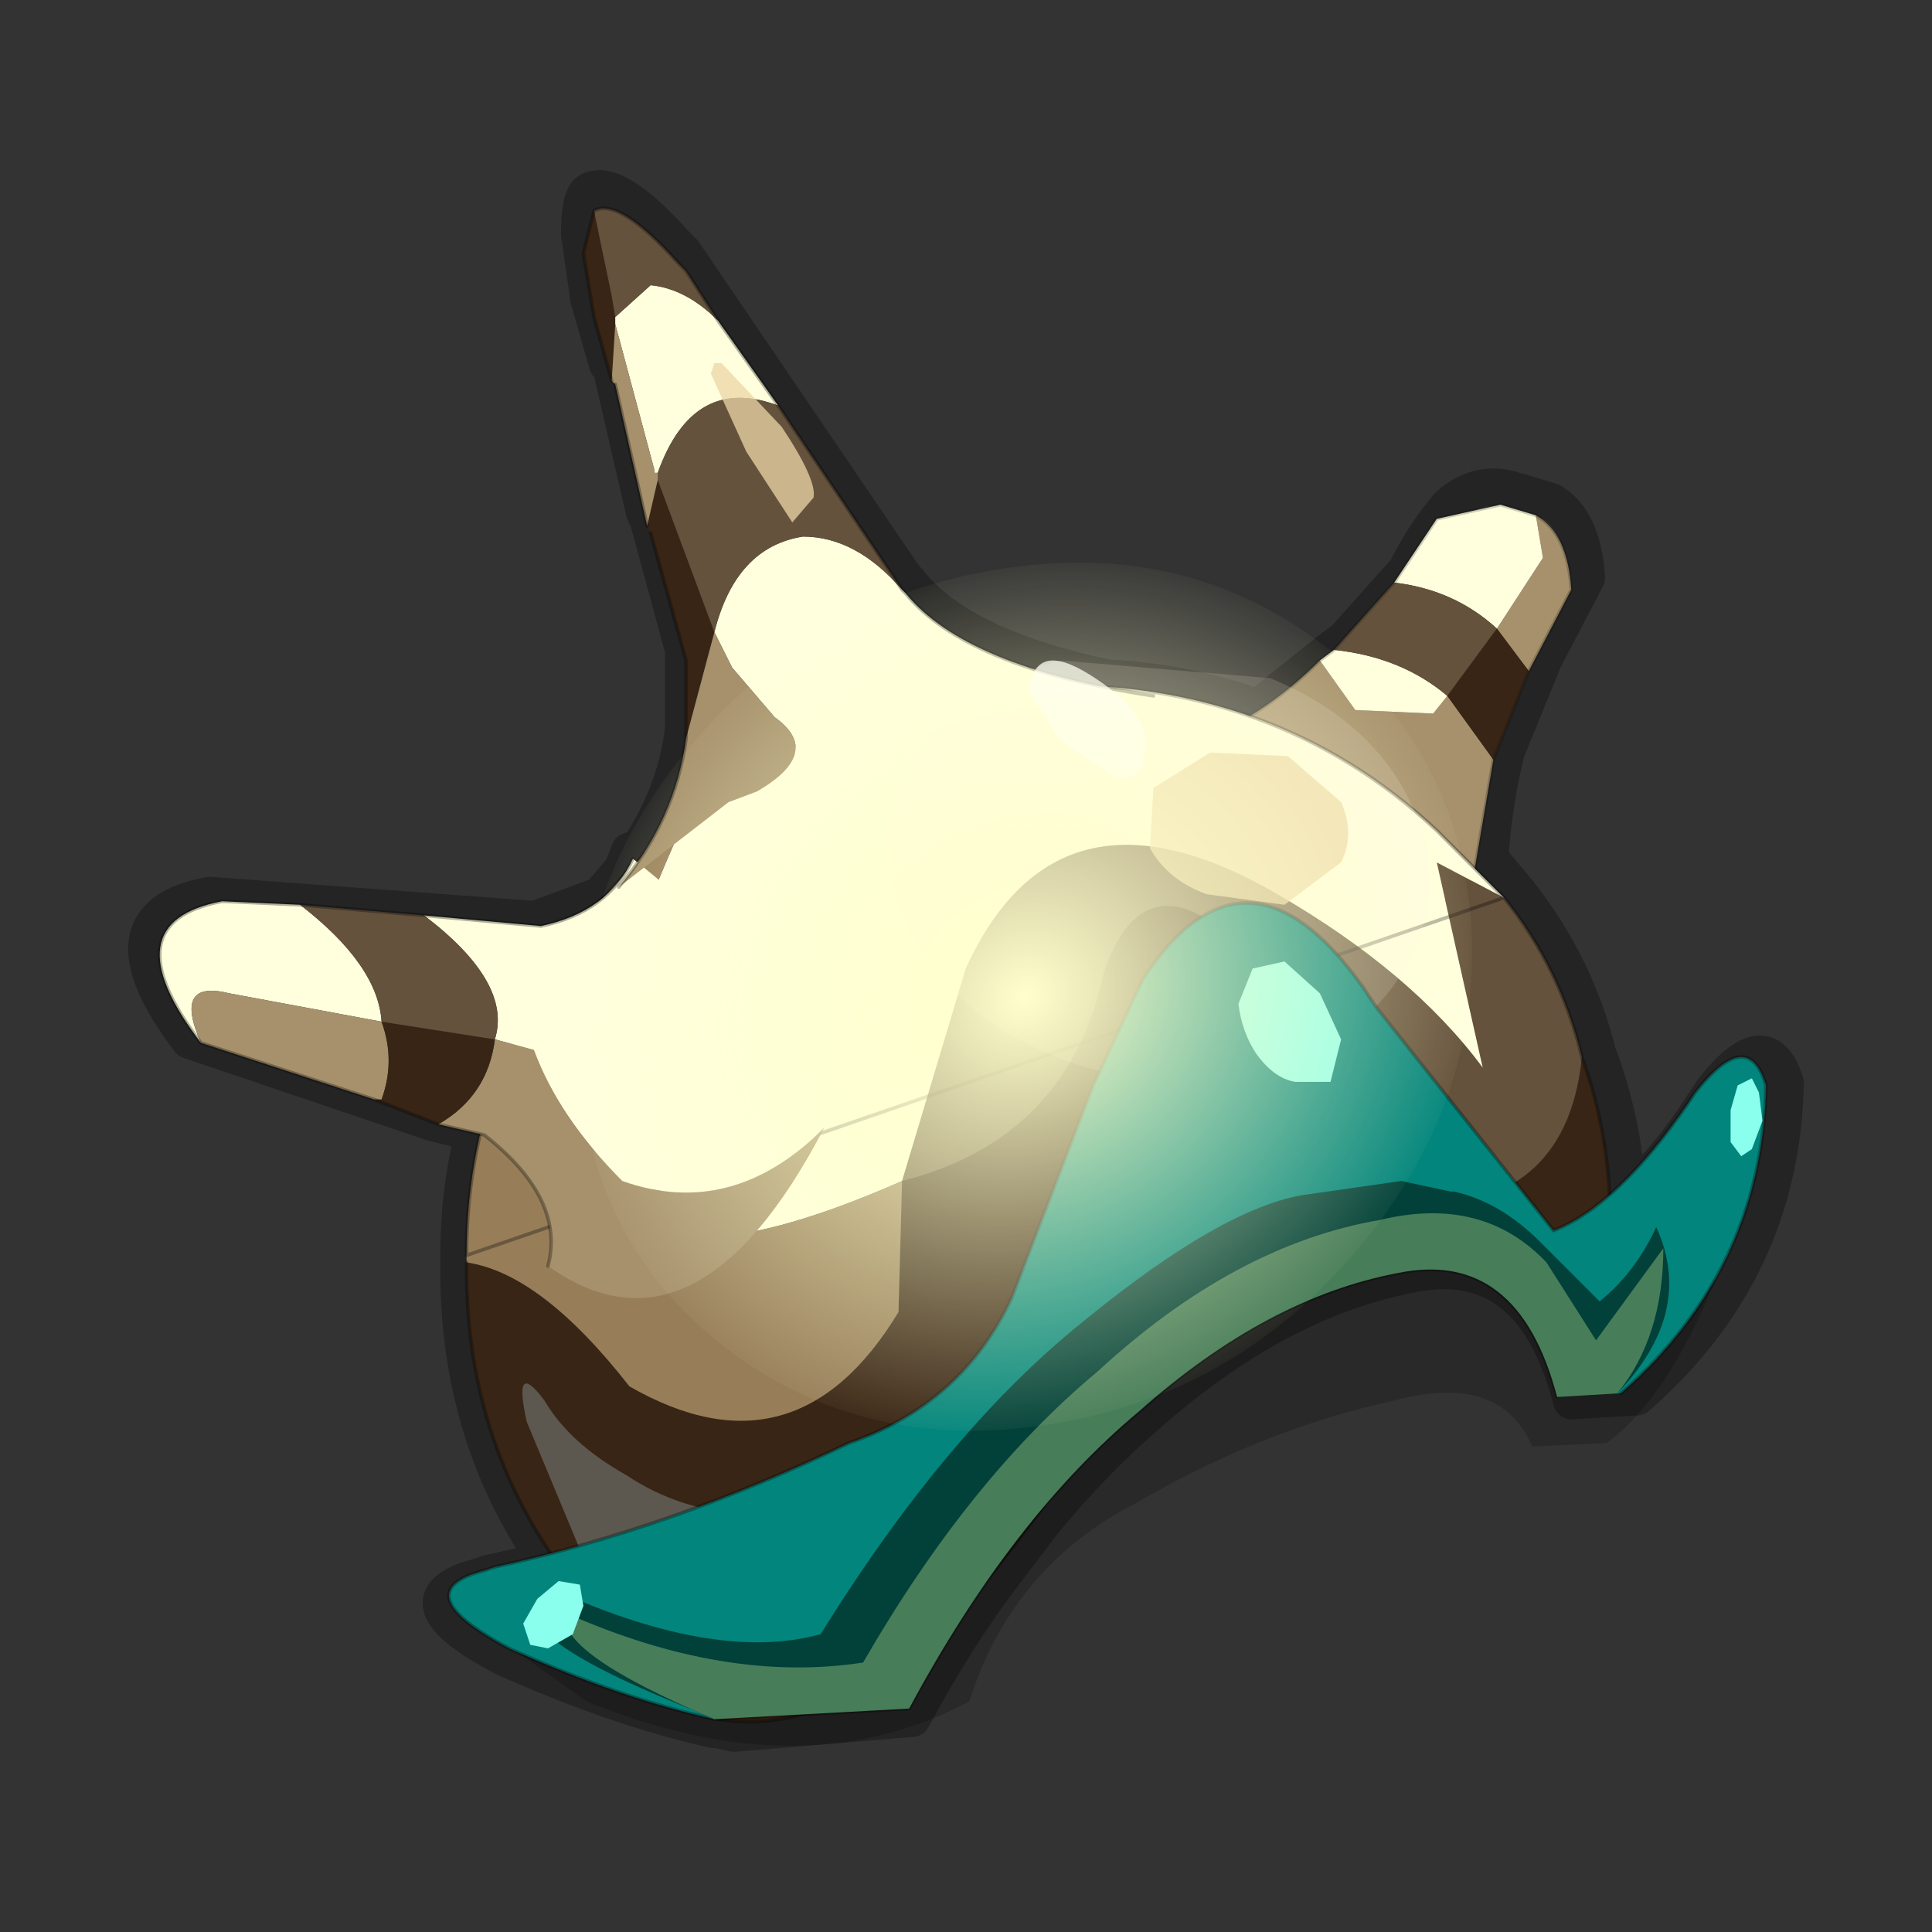 <?xml version="1.0" encoding="UTF-8" standalone="no"?>
<svg xmlns:xlink="http://www.w3.org/1999/xlink" height="520.0px" width="520.0px" xmlns="http://www.w3.org/2000/svg">
  <rect width="100%" height="100%" fill="#333333" stroke="none"/>
  <g transform="matrix(10.0, 0.0, 0.0, 10.0, 0.0, 0.0)">
    <use height="52.0" transform="matrix(1.0, 0.0, 0.0, 1.0, 0.0, 0.0)" width="52.0" xlink:href="#shape0"/>
    <use height="21.7" transform="matrix(1.906, 0.0, 0.0, 1.906, 4.266, 5.579)" width="22.7" xlink:href="#sprite0"/>
    <use height="37.7" transform="matrix(-0.425, 0.503, -0.475, -0.361, 44.55, 24.15)" width="37.7" xlink:href="#sprite1"/>
  </g>
  <defs>
    <g id="shape0" transform="matrix(1.0, 0.0, 0.0, 1.0, 0.0, 0.0)">
      <path d="M52.0 0.0 L52.0 52.0 0.0 52.0 0.0 0.0 52.0 0.0" fill="#52514f" fill-opacity="0.0" fill-rule="evenodd" stroke="none"/>
      <path d="M5.65 24.1 L14.4 24.75 16.15 24.1 16.75 23.4 16.95 22.9 17.05 23.0 17.15 22.9 Q18.2 21.35 18.4 19.6 L18.4 17.5 17.45 14.0 17.35 13.8 16.45 9.9 16.35 9.8 15.85 8.05 15.6 6.3 Q15.6 5.3 15.85 5.15 16.55 4.75 18.2 6.6 L18.4 6.8 24.35 15.55 24.45 15.65 Q25.8 17.4 29.8 18.25 31.9 18.35 33.85 19.05 L35.8 17.5 36.2 17.2 37.85 15.35 Q38.35 14.35 39.0 13.6 39.8 12.9 40.75 13.2 L41.75 13.5 Q42.6 14.0 42.7 15.55 L41.55 17.75 40.55 20.2 Q40.2 21.55 40.1 23.1 L40.85 24.0 Q42.4 25.95 43.0 28.35 43.7 30.2 43.8 32.15 44.85 31.3 45.9 29.65 L46.1 29.35 Q47.55 27.5 48.05 29.15 47.95 34.2 44.05 37.6 L44.0 37.6 42.3 37.7 Q41.25 33.6 37.95 34.3 34.35 35.0 30.85 38.1 29.4 39.35 28.05 41.0 L26.95 42.45 Q25.7 44.1 24.55 46.25 L19.75 46.65 19.3 46.55 19.2 46.55 Q16.55 45.95 13.55 44.6 10.6 43.05 12.85 42.45 L13.15 42.35 14.7 42.0 Q12.35 38.6 12.35 34.2 L12.35 34.0 12.35 33.8 Q12.35 32.05 12.75 30.5 L11.6 30.2 5.1 28.0 Q2.55 24.65 5.65 24.1 Z" fill="none" stroke="#000000" stroke-linecap="round" stroke-linejoin="round" stroke-opacity="0.302" stroke-width="1.0"/>
    </g>
    <g id="sprite0" transform="matrix(1.0, 0.0, 0.0, 1.0, 13.95, 26.8)">
      <use height="21.7" transform="matrix(1.0, 0.0, 0.0, 1.0, -13.95, -26.8)" width="22.7" xlink:href="#shape1"/>
    </g>
    <g id="shape1" transform="matrix(1.0, 0.0, 0.0, 1.0, 13.95, 26.8)">
      <path d="M5.5 -22.45 Q5.95 -22.2 6.0 -21.4 L5.4 -20.25 4.95 -20.85 5.6 -21.85 5.5 -22.45 M4.9 -19.0 L4.55 -16.95 Q1.8 -17.3 0.95 -19.35 1.75 -19.7 2.45 -20.4 L2.95 -19.7 4.05 -19.65 4.25 -19.9 4.9 -19.0" fill="#a6916c" fill-rule="evenodd" stroke="none"/>
      <path d="M3.5 -21.5 L4.1 -22.4 5.0 -22.6 5.5 -22.45 5.6 -21.85 4.95 -20.85 Q4.35 -21.4 3.5 -21.5 M2.45 -20.4 L2.65 -20.55 Q3.6 -20.45 4.25 -19.9 L4.05 -19.65 2.95 -19.7 2.45 -20.4" fill="#ffffde" fill-rule="evenodd" stroke="none"/>
      <path d="M2.65 -20.55 L3.5 -21.5 Q4.35 -21.4 4.95 -20.85 L4.25 -19.9 Q3.6 -20.45 2.65 -20.55" fill="#65523c" fill-rule="evenodd" stroke="none"/>
      <path d="M5.4 -20.25 L4.9 -19.0 4.25 -19.9 4.95 -20.85 5.4 -20.25" fill="#392515" fill-rule="evenodd" stroke="none"/>
      <path d="M3.5 -21.5 L4.1 -22.4 5.0 -22.6 5.5 -22.45 Q5.95 -22.2 6.0 -21.4 L5.4 -20.25 4.9 -19.0 4.55 -16.95 Q1.8 -17.3 0.95 -19.35 1.75 -19.7 2.45 -20.4 L2.65 -20.55 3.5 -21.5 Z" fill="none" stroke="#070606" stroke-linecap="round" stroke-linejoin="round" stroke-opacity="0.2" stroke-width="0.05"/>
      <path d="M6.15 -14.8 Q6.55 -13.7 6.55 -12.5 L6.35 -10.65 Q2.25 -14.35 -1.0 -9.15 -3.6 -5.05 -6.05 -5.45 L-7.2 -6.4 Q-9.6 -8.6 -9.6 -11.8 L-9.6 -11.9 Q-8.55 -11.75 -7.3 -10.15 -4.95 -8.8 -3.5 -11.2 L-3.45 -13.05 Q-1.1 -13.65 -0.6 -16.0 -0.1 -17.45 1.0 -16.65 L4.95 -12.9 Q6.0 -13.35 6.15 -14.8" fill="#392515" fill-rule="evenodd" stroke="none"/>
      <path d="M5.05 -17.05 Q5.85 -16.05 6.15 -14.8 6.0 -13.35 4.95 -12.9 L1.0 -16.65 Q-0.1 -17.45 -0.6 -16.0 -1.1 -13.65 -3.45 -13.05 L-2.55 -16.05 Q-1.25 -18.9 1.85 -17.1 3.75 -16.0 4.75 -14.65 L4.1 -17.55 5.05 -17.05" fill="#65523c" fill-rule="evenodd" stroke="none"/>
      <path d="M-6.45 -18.3 Q-4.35 -19.85 -1.55 -20.05 1.8 -20.15 4.1 -18.0 L5.05 -17.05 4.1 -17.55 4.75 -14.65 Q3.75 -16.0 1.85 -17.1 -1.25 -18.9 -2.55 -16.05 L-3.45 -13.05 Q-10.25 -10.05 -6.45 -18.3" fill="#ffffde" fill-rule="evenodd" stroke="none"/>
      <path d="M-9.6 -11.9 L-9.6 -12.0 Q-9.6 -15.1 -7.25 -17.5 L-6.45 -18.3 Q-10.25 -10.05 -3.45 -13.05 L-3.5 -11.2 Q-4.95 -8.8 -7.3 -10.15 -8.55 -11.75 -9.6 -11.9" fill="#977e59" fill-rule="evenodd" stroke="none"/>
      <path d="M5.05 -17.05 Q5.85 -16.05 6.15 -14.8 6.55 -13.7 6.55 -12.5 L6.35 -10.65 Q2.25 -14.35 -1.0 -9.15 -3.6 -5.05 -6.05 -5.45 L-7.2 -6.4 Q-9.6 -8.6 -9.6 -11.8 L-9.6 -11.9 M-9.6 -12.0 Q-9.6 -15.1 -7.25 -17.5 L-6.45 -18.3 Q-4.35 -19.85 -1.55 -20.05 1.8 -20.15 4.1 -18.0 L5.05 -17.05 Z" fill="none" stroke="#000000" stroke-linecap="round" stroke-linejoin="round" stroke-opacity="0.302" stroke-width="0.05"/>
      <path d="M-4.45 -7.55 Q-4.15 -6.75 -5.0 -6.35 L-6.6 -6.4 Q-7.35 -6.85 -8.0 -7.85 L-8.75 -9.65 Q-8.95 -10.55 -8.5 -9.95 -8.15 -9.35 -7.35 -8.9 -6.6 -8.4 -5.7 -8.35 -4.75 -8.35 -4.45 -7.55" fill="#7f8c8a" fill-opacity="0.502" fill-rule="evenodd" stroke="none"/>
      <path d="M-6.6 -7.5 L-7.0 -7.45 -7.5 -7.55 -7.65 -7.75 -7.5 -7.95 -7.0 -8.05 -6.6 -7.9 -6.4 -7.7 -6.6 -7.5" fill="#ffffff" fill-opacity="0.502" fill-rule="evenodd" stroke="none"/>
      <path d="M3.65 -16.05 Q3.0 -14.95 1.5 -14.6 0.05 -14.25 -1.4 -14.85 -2.85 -15.5 -3.4 -16.7 -3.95 -17.85 -3.3 -18.95 -2.65 -20.05 -1.2 -20.4 L1.75 -20.15 Q3.2 -19.55 3.75 -18.35 4.3 -17.2 3.65 -16.05" fill="#fff7e5" fill-opacity="0.149" fill-rule="evenodd" stroke="none"/>
      <path d="M2.75 -17.55 L1.95 -16.95 0.85 -17.1 Q0.3 -17.3 0.05 -17.75 L0.1 -18.6 0.9 -19.1 2.0 -19.05 2.75 -18.4 Q2.95 -17.95 2.75 -17.55" fill="#ebd6a6" fill-opacity="0.749" fill-rule="evenodd" stroke="none"/>
      <path d="M-4.55 -13.8 Q-5.85 -12.5 -7.4 -13.05 -8.3 -13.95 -8.65 -14.9 L-9.2 -15.05 Q-8.95 -15.85 -10.2 -16.8 L-8.55 -16.65 Q-7.6 -16.85 -7.25 -17.6 -4.3 -15.25 -4.55 -13.85 L-4.55 -13.8 M-11.95 -16.95 Q-10.85 -16.1 -10.8 -15.3 L-12.95 -15.7 Q-13.75 -15.9 -13.35 -15.0 -14.65 -16.7 -13.05 -17.0 L-11.95 -16.95" fill="#ffffde" fill-rule="evenodd" stroke="none"/>
      <path d="M-9.2 -15.05 L-8.65 -14.9 Q-8.3 -13.95 -7.4 -13.05 -5.85 -12.5 -4.55 -13.8 -6.35 -10.35 -8.45 -11.85 -8.2 -12.8 -9.35 -13.7 L-10.0 -13.85 Q-9.3 -14.25 -9.2 -15.05 M-10.8 -15.3 Q-10.6 -14.75 -10.8 -14.2 L-10.9 -14.2 -13.35 -15.0 Q-13.75 -15.9 -12.95 -15.7 L-10.8 -15.3" fill="#a6916c" fill-rule="evenodd" stroke="none"/>
      <path d="M-9.2 -15.05 Q-9.3 -14.25 -10.0 -13.85 L-10.9 -14.2 -10.8 -14.2 Q-10.6 -14.75 -10.8 -15.3 L-9.2 -15.05" fill="#392515" fill-rule="evenodd" stroke="none"/>
      <path d="M-10.2 -16.8 Q-8.95 -15.85 -9.2 -15.05 L-10.8 -15.3 Q-10.85 -16.1 -11.95 -16.95 L-10.2 -16.8" fill="#65523c" fill-rule="evenodd" stroke="none"/>
      <path d="M-10.0 -13.85 L-9.35 -13.7 Q-8.2 -12.8 -8.45 -11.85 M-7.25 -17.6 Q-7.6 -16.85 -8.55 -16.65 L-10.2 -16.8 M-10.9 -14.2 L-10.0 -13.85 M-11.95 -16.95 L-10.2 -16.8 M-13.35 -15.0 L-10.9 -14.2 M-13.35 -15.0 Q-14.65 -16.7 -13.05 -17.0 L-11.95 -16.95" fill="none" stroke="#000000" stroke-linecap="round" stroke-linejoin="round" stroke-opacity="0.302" stroke-width="0.05"/>
      <path d="M-7.55 -24.35 L-7.8 -25.25 -7.95 -26.15 -7.8 -26.75 -7.55 -25.55 -7.5 -25.25 -7.5 -25.15 -7.55 -24.35 M-6.5 -19.3 L-6.5 -20.4 -7.0 -22.2 -7.05 -22.3 -6.9 -22.95 -6.1 -20.8 -6.5 -19.3" fill="#392515" fill-rule="evenodd" stroke="none"/>
      <path d="M-7.5 -25.15 L-7.5 -25.25 -7.0 -25.7 Q-6.5 -25.65 -6.05 -25.2 L-5.2 -24.0 Q-6.4 -24.45 -6.9 -23.05 L-6.95 -23.05 -6.95 -23.1 -7.5 -25.15 M-3.45 -21.4 L-3.4 -21.35 Q-2.55 -20.3 0.1 -19.9 -3.25 -19.7 -5.5 -18.55 -4.55 -19.1 -5.25 -19.6 L-5.85 -20.3 -6.1 -20.8 Q-5.8 -22.0 -4.85 -22.15 -4.1 -22.15 -3.45 -21.4" fill="#ffffde" fill-rule="evenodd" stroke="none"/>
      <path d="M-7.5 -25.25 L-7.55 -25.55 -7.8 -26.75 Q-7.45 -26.95 -6.6 -26.0 L-6.5 -25.9 -6.05 -25.2 Q-6.5 -25.65 -7.0 -25.7 L-7.5 -25.25 M-5.2 -24.0 L-3.45 -21.4 Q-4.1 -22.15 -4.85 -22.15 -5.8 -22.0 -6.1 -20.8 L-6.9 -22.95 -6.9 -23.05 Q-6.4 -24.45 -5.2 -24.0" fill="#65523c" fill-rule="evenodd" stroke="none"/>
      <path d="M-7.55 -24.35 L-7.5 -25.15 -6.95 -23.1 -6.95 -23.05 -6.9 -23.05 -6.9 -22.95 -7.05 -22.3 -7.5 -24.3 -7.55 -24.35 M-5.5 -18.55 L-5.9 -18.4 -7.45 -17.2 Q-6.65 -18.15 -6.5 -19.3 L-6.1 -20.8 -5.85 -20.3 -5.25 -19.6 Q-4.55 -19.1 -5.5 -18.55" fill="#a6916c" fill-rule="evenodd" stroke="none"/>
      <path d="M-7.8 -26.75 L-7.95 -26.15 -7.8 -25.25 -7.55 -24.35 M-7.8 -26.75 Q-7.45 -26.95 -6.6 -26.0 L-6.5 -25.9 -6.05 -25.2 -5.2 -24.0 -3.45 -21.4 -3.4 -21.35 Q-2.55 -20.3 0.1 -19.9 M-7.45 -17.2 Q-6.65 -18.15 -6.5 -19.3 L-6.5 -20.4 -7.0 -22.2 M-7.05 -22.3 L-7.5 -24.3" fill="none" stroke="#000000" stroke-linecap="round" stroke-linejoin="round" stroke-opacity="0.302" stroke-width="0.05"/>
      <path d="M-6.1 -24.6 L-6.15 -24.45 -5.65 -23.35 -5.0 -22.35 -4.7 -22.7 Q-4.65 -22.95 -5.15 -23.7 L-6.0 -24.6 -6.1 -24.6" fill="#ebd6a6" fill-opacity="0.753" fill-rule="evenodd" stroke="none"/>
      <path d="M-1.2 -19.25 L-0.45 -18.75 Q-0.15 -18.7 -0.05 -18.9 L0.0 -19.2 Q0.0 -19.7 -0.8 -20.2 -1.6 -20.7 -1.65 -19.95 L-1.2 -19.25" fill="#ffffff" fill-opacity="0.753" fill-rule="evenodd" stroke="none"/>
      <path d="M3.15 -14.8 L5.7 -11.7 Q6.65 -12.0 7.65 -13.45 L7.75 -13.6 Q8.45 -14.55 8.7 -13.7 7.8 -10.3 6.5 -9.35 L5.45 -9.3 Q5.0 -10.35 3.5 -9.95 1.65 -9.55 -0.15 -8.5 -1.9 -7.6 -2.5 -5.7 -4.85 -4.45 -7.9 -5.7 L-9.1 -6.55 -9.75 -7.15 -9.3 -6.85 Q-6.7 -7.45 -4.25 -8.6 -2.7 -9.25 -1.95 -10.7 -1.2 -12.2 -0.75 -13.7 L-0.1 -15.15 Q1.3 -17.4 3.0 -15.05 L3.15 -14.8" fill="#000000" fill-opacity="0.2" fill-rule="evenodd" stroke="none"/>
      <path d="M-6.1 -5.45 Q-7.45 -5.75 -9.0 -6.45 -10.5 -7.25 -9.35 -7.55 L-9.2 -7.6 Q-6.7 -8.15 -4.2 -9.35 -2.6 -9.9 -1.9 -11.4 L-0.75 -14.4 -0.05 -15.9 Q1.4 -18.1 3.05 -15.8 L3.25 -15.5 5.75 -12.35 Q6.65 -12.7 7.65 -14.15 L7.75 -14.3 Q8.5 -15.25 8.75 -14.4 8.7 -11.8 6.7 -10.05 L6.65 -10.05 Q7.3 -10.85 7.3 -12.1 L6.35 -10.8 5.65 -11.9 Q4.75 -12.85 3.3 -12.5 1.25 -12.15 -0.7 -10.35 -2.5 -8.85 -4.0 -6.25 -5.95 -5.95 -8.2 -6.95 -8.35 -6.4 -6.1 -5.45" fill="#02857c" fill-rule="evenodd" stroke="none"/>
      <path d="M-6.1 -5.45 Q-7.45 -5.75 -9.0 -6.45 -10.5 -7.25 -9.35 -7.55 L-9.2 -7.6 Q-6.7 -8.15 -4.2 -9.35 -2.6 -9.9 -1.9 -11.4 L-0.75 -14.4 -0.05 -15.9 Q1.4 -18.1 3.05 -15.8 L3.25 -15.5 5.75 -12.35 Q6.65 -12.7 7.65 -14.15 L7.75 -14.3 Q8.5 -15.25 8.75 -14.4 8.7 -11.8 6.7 -10.05 M-6.1 -5.45 L-3.35 -5.6 Q-1.9 -8.3 -0.1 -9.8 1.7 -11.4 3.55 -11.75 5.25 -12.1 5.8 -10.0" fill="none" stroke="#000000" stroke-linecap="round" stroke-linejoin="round" stroke-opacity="0.302" stroke-width="0.05"/>
      <path d="M7.2 -12.4 Q7.75 -11.2 6.65 -10.05 5.2 -12.45 3.45 -12.1 1.6 -11.7 -0.2 -10.15 -2.0 -8.6 -3.45 -5.9 L-6.45 -5.6 Q-9.45 -6.8 -8.3 -7.25 -6.05 -6.25 -4.6 -6.65 -2.8 -9.55 -0.85 -11.1 1.05 -12.65 2.2 -12.85 L3.6 -13.05 4.3 -12.9 4.35 -12.9 Q5.0 -12.75 5.55 -12.2 L6.4 -11.35 Q6.9 -11.75 7.2 -12.4" fill="#014139" fill-rule="evenodd" stroke="none"/>
      <path d="M6.35 -10.8 L7.3 -12.1 Q7.3 -10.85 6.65 -10.05 L5.8 -10.0 Q5.25 -12.1 3.55 -11.75 1.7 -11.4 -0.1 -9.8 -1.9 -8.3 -3.35 -5.6 L-6.1 -5.45 Q-8.35 -6.4 -8.2 -6.95 -5.95 -5.95 -4.0 -6.25 -2.5 -8.85 -0.7 -10.35 1.25 -12.15 3.3 -12.5 4.75 -12.85 5.65 -11.9 L6.35 -10.8" fill="#477d59" fill-rule="evenodd" stroke="none"/>
      <path d="M2.1 -14.45 Q1.8 -14.5 1.55 -14.85 1.35 -15.15 1.3 -15.55 L1.5 -16.05 1.95 -16.15 2.45 -15.7 2.75 -15.05 2.6 -14.45 2.1 -14.45" fill="#8bffed" fill-rule="evenodd" stroke="none"/>
      <path d="M-8.45 -6.45 L-8.1 -6.65 -7.95 -7.05 -8.0 -7.35 -8.3 -7.4 -8.6 -7.15 -8.8 -6.8 -8.7 -6.5 -8.45 -6.45" fill="#8bffed" fill-rule="evenodd" stroke="none"/>
      <path d="M8.55 -13.5 L8.7 -13.9 8.65 -14.3 8.55 -14.5 8.35 -14.4 8.25 -14.05 8.25 -13.6 8.4 -13.4 8.55 -13.5" fill="#8bffed" fill-rule="evenodd" stroke="none"/>
    </g>
    <g id="sprite1" transform="matrix(1.0, 0.0, 0.0, 1.0, 0.0, 0.0)">
      <use height="37.7" transform="matrix(1.0, 0.0, 0.0, 1.0, 0.0, 0.0)" width="37.7" xlink:href="#shape2"/>
    </g>
    <g id="shape2" transform="matrix(1.0, 0.0, 0.0, 1.0, 0.0, 0.0)">
      <path d="M32.15 32.15 Q26.65 37.7 18.85 37.7 11.05 37.7 5.5 32.15 0.0 26.65 0.0 18.85 0.0 11.05 5.5 5.5 11.05 0.0 18.85 0.0 26.65 0.0 32.15 5.5 37.7 11.05 37.7 18.85 37.7 26.65 32.15 32.15" fill="url(#gradient0)" fill-rule="evenodd" stroke="none"/>
    </g>
    <radialGradient cx="0" cy="0" gradientTransform="matrix(0.024, 0.0, 0.0, 0.024, 18.85, 18.85)" gradientUnits="userSpaceOnUse" id="gradient0" r="819.2" spreadMethod="pad">
      <stop offset="0.0" stop-color="#ffffcc"/>
      <stop offset="1.0" stop-color="#ffffcc" stop-opacity="0.0"/>
    </radialGradient>
  </defs>
</svg>

